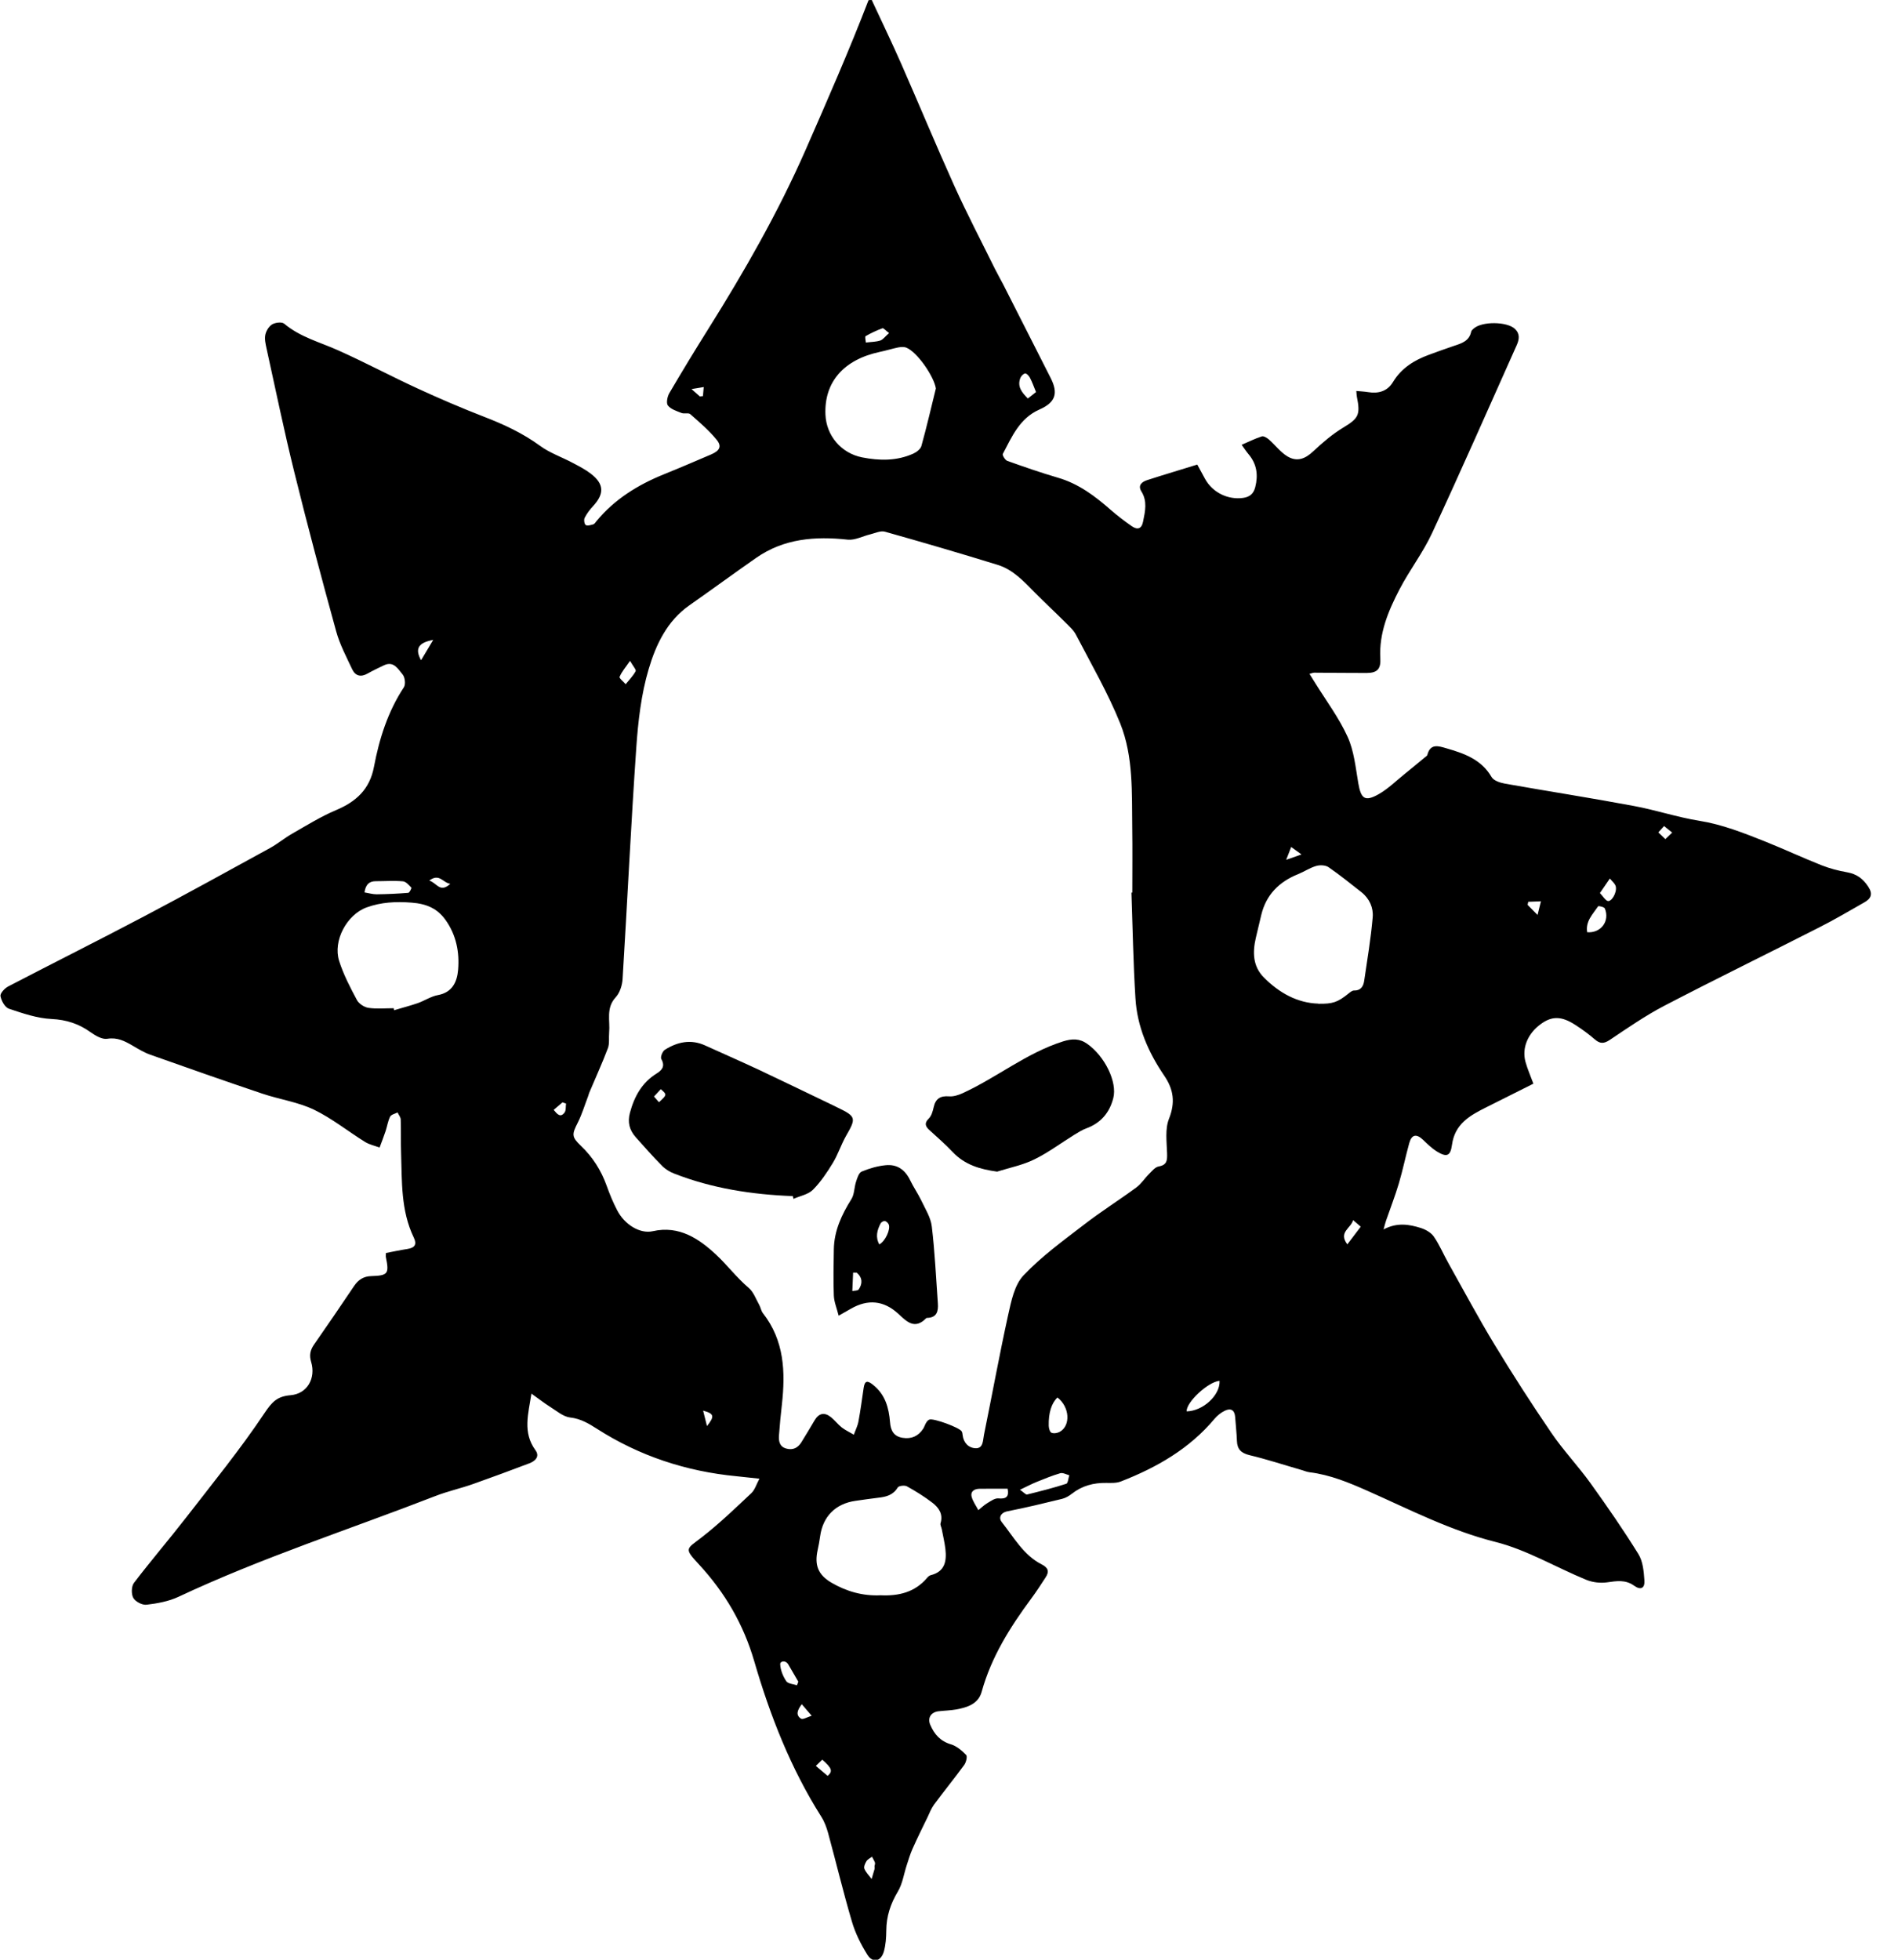<!-- Generated by IcoMoon.io -->
<svg version="1.1" xmlns="http://www.w3.org/2000/svg" width="31" height="32" viewBox="0 0 31 32">
<title>fighters-champion</title>
<path d="M14.238 0c0.162 0.349 0.33 0.696 0.485 1.049 0.29 0.66 0.566 1.326 0.862 1.982 0.208 0.46 0.443 0.908 0.666 1.361 0.043 0.085 0.090 0.167 0.134 0.252 0.258 0.508 0.517 1.017 0.775 1.527 0.128 0.252 0.080 0.4-0.183 0.516-0.324 0.143-0.449 0.443-0.598 0.725-0.011 0.020 0.038 0.1 0.072 0.113 0.273 0.098 0.548 0.193 0.827 0.275 0.339 0.098 0.607 0.301 0.866 0.528 0.109 0.095 0.225 0.183 0.344 0.266 0.090 0.061 0.158 0.044 0.182-0.078 0.034-0.168 0.073-0.332-0.029-0.494-0.060-0.097 0.010-0.154 0.092-0.181 0.27-0.088 0.543-0.168 0.822-0.255 0.049 0.089 0.089 0.163 0.129 0.237 0.123 0.22 0.373 0.342 0.621 0.307 0.105-0.015 0.169-0.066 0.197-0.176 0.050-0.198 0.026-0.376-0.109-0.537-0.038-0.045-0.070-0.095-0.113-0.154 0.117-0.050 0.221-0.103 0.329-0.137 0.031-0.010 0.085 0.024 0.117 0.051 0.1 0.088 0.184 0.202 0.295 0.271 0.159 0.099 0.295 0.048 0.432-0.082 0.148-0.139 0.305-0.273 0.478-0.379 0.255-0.154 0.292-0.207 0.231-0.509-0.005-0.024-0.005-0.049-0.009-0.094 0.069 0.006 0.132 0.009 0.193 0.019 0.169 0.028 0.315-0.015 0.405-0.164 0.138-0.228 0.346-0.357 0.586-0.445 0.137-0.050 0.272-0.1 0.41-0.146 0.125-0.041 0.251-0.079 0.282-0.233 0.004-0.018 0.023-0.033 0.036-0.046 0.129-0.125 0.552-0.122 0.68 0.003 0.084 0.082 0.068 0.172 0.028 0.263-0.458 1.024-0.909 2.051-1.382 3.068-0.148 0.32-0.369 0.606-0.532 0.919-0.182 0.35-0.337 0.715-0.314 1.125 0.010 0.172-0.045 0.241-0.222 0.242-0.286 0.001-0.572-0.004-0.858-0.005-0.019 0-0.036 0.009-0.077 0.019 0.034 0.055 0.061 0.099 0.089 0.143 0.182 0.294 0.393 0.575 0.534 0.886 0.105 0.231 0.13 0.501 0.174 0.756s0.107 0.307 0.331 0.181c0.154-0.087 0.285-0.217 0.425-0.33 0.112-0.089 0.221-0.182 0.331-0.272 0.015-0.013 0.038-0.025 0.041-0.041 0.049-0.193 0.187-0.143 0.309-0.108 0.291 0.084 0.572 0.181 0.74 0.47 0.034 0.059 0.14 0.094 0.22 0.108 0.7 0.124 1.402 0.233 2.102 0.364 0.359 0.066 0.709 0.184 1.069 0.242 0.38 0.061 0.731 0.201 1.083 0.341 0.306 0.123 0.607 0.263 0.914 0.385 0.134 0.053 0.276 0.090 0.418 0.115 0.156 0.028 0.26 0.103 0.346 0.235 0.082 0.123 0.043 0.196-0.063 0.256-0.243 0.139-0.485 0.281-0.735 0.408-0.843 0.429-1.693 0.844-2.533 1.281-0.31 0.162-0.6 0.363-0.891 0.558-0.098 0.065-0.161 0.063-0.246-0.011-0.098-0.085-0.204-0.162-0.314-0.233-0.227-0.148-0.384-0.149-0.568-0.014-0.211 0.154-0.31 0.389-0.248 0.616 0.033 0.119 0.084 0.233 0.129 0.356-0.258 0.129-0.517 0.26-0.776 0.389-0.265 0.132-0.509 0.271-0.554 0.612-0.025 0.184-0.088 0.203-0.245 0.107-0.083-0.051-0.156-0.123-0.227-0.191-0.109-0.103-0.186-0.089-0.226 0.055-0.060 0.217-0.105 0.439-0.169 0.655-0.061 0.206-0.139 0.405-0.209 0.608-0.013 0.035-0.020 0.070-0.041 0.145 0.222-0.118 0.419-0.083 0.61-0.023 0.078 0.025 0.166 0.075 0.211 0.14 0.093 0.135 0.157 0.29 0.238 0.434 0.25 0.445 0.49 0.896 0.755 1.332 0.296 0.488 0.606 0.97 0.928 1.441 0.194 0.285 0.435 0.538 0.637 0.819 0.272 0.378 0.537 0.761 0.783 1.158 0.074 0.119 0.088 0.284 0.098 0.43 0.009 0.13-0.061 0.163-0.167 0.087-0.142-0.103-0.287-0.077-0.445-0.055-0.11 0.015-0.238 0-0.341-0.043-0.494-0.203-0.967-0.488-1.479-0.617-0.739-0.186-1.401-0.529-2.085-0.832-0.309-0.137-0.616-0.265-0.953-0.306-0.049-0.006-0.095-0.028-0.144-0.041-0.278-0.080-0.554-0.171-0.835-0.238-0.135-0.033-0.201-0.094-0.206-0.231-0.005-0.13-0.020-0.26-0.029-0.39-0.008-0.119-0.074-0.152-0.172-0.103-0.061 0.030-0.119 0.077-0.163 0.128-0.411 0.492-0.947 0.798-1.533 1.026-0.072 0.028-0.158 0.024-0.237 0.023-0.207-0.003-0.396 0.046-0.562 0.177-0.046 0.036-0.102 0.069-0.158 0.083-0.295 0.072-0.591 0.144-0.888 0.202-0.127 0.024-0.151 0.114-0.099 0.178 0.197 0.247 0.354 0.539 0.651 0.69 0.109 0.055 0.128 0.118 0.065 0.213-0.077 0.118-0.153 0.236-0.237 0.349-0.344 0.465-0.65 0.951-0.807 1.518-0.055 0.201-0.237 0.257-0.42 0.29-0.094 0.016-0.189 0.018-0.285 0.029-0.123 0.015-0.184 0.108-0.134 0.223 0.065 0.152 0.164 0.266 0.337 0.317 0.093 0.028 0.179 0.102 0.248 0.173 0.023 0.024 0 0.12-0.031 0.163-0.159 0.218-0.331 0.429-0.492 0.646-0.046 0.063-0.075 0.139-0.109 0.211-0.083 0.169-0.166 0.339-0.243 0.511-0.038 0.085-0.065 0.176-0.094 0.265-0.048 0.145-0.069 0.306-0.146 0.434-0.12 0.201-0.188 0.405-0.189 0.639-0.001 0.114-0.009 0.233-0.040 0.342-0.048 0.164-0.182 0.192-0.27 0.050-0.104-0.167-0.196-0.35-0.251-0.538-0.142-0.48-0.258-0.967-0.39-1.45-0.025-0.090-0.059-0.183-0.109-0.262-0.501-0.79-0.838-1.653-1.098-2.545-0.176-0.603-0.477-1.116-0.899-1.574-0.253-0.273-0.211-0.248 0.044-0.447 0.285-0.221 0.546-0.473 0.809-0.72 0.056-0.053 0.080-0.139 0.132-0.236-0.149-0.016-0.262-0.029-0.374-0.040-0.822-0.079-1.586-0.33-2.282-0.776-0.133-0.085-0.265-0.164-0.435-0.183-0.114-0.013-0.221-0.107-0.326-0.173-0.1-0.063-0.194-0.137-0.307-0.217-0.051 0.331-0.146 0.633 0.065 0.923 0.077 0.105-0.005 0.181-0.104 0.217-0.304 0.115-0.608 0.228-0.914 0.336-0.203 0.072-0.415 0.118-0.615 0.196-1.4 0.544-2.832 1.005-4.195 1.645-0.159 0.075-0.345 0.109-0.522 0.13-0.070 0.009-0.182-0.049-0.217-0.11s-0.033-0.188 0.009-0.245c0.275-0.361 0.572-0.707 0.851-1.066 0.435-0.562 0.886-1.115 1.281-1.706 0.123-0.184 0.208-0.276 0.428-0.294 0.272-0.023 0.415-0.278 0.335-0.544-0.033-0.109-0.015-0.192 0.046-0.281 0.221-0.317 0.439-0.636 0.654-0.956 0.070-0.104 0.156-0.161 0.285-0.164 0.27-0.008 0.291-0.040 0.236-0.307-0.004-0.019 0-0.039 0-0.070 0.119-0.023 0.236-0.048 0.353-0.066 0.119-0.019 0.157-0.074 0.102-0.187-0.212-0.44-0.192-0.916-0.207-1.386-0.006-0.181 0-0.361-0.006-0.542-0.001-0.039-0.034-0.075-0.051-0.114-0.041 0.021-0.104 0.034-0.122 0.068-0.036 0.073-0.048 0.158-0.074 0.237-0.030 0.090-0.065 0.179-0.098 0.268-0.080-0.030-0.168-0.048-0.238-0.092-0.28-0.174-0.541-0.385-0.835-0.527-0.262-0.125-0.563-0.167-0.842-0.261-0.612-0.206-1.222-0.42-1.83-0.636-0.103-0.036-0.198-0.095-0.294-0.151-0.127-0.073-0.245-0.135-0.408-0.109-0.083 0.014-0.192-0.050-0.27-0.105-0.193-0.139-0.395-0.206-0.64-0.218-0.236-0.011-0.47-0.092-0.697-0.168-0.065-0.021-0.124-0.129-0.138-0.206-0.008-0.045 0.069-0.128 0.125-0.157 0.738-0.384 1.481-0.755 2.217-1.143 0.691-0.364 1.376-0.743 2.061-1.118 0.127-0.070 0.24-0.166 0.366-0.237 0.233-0.133 0.464-0.277 0.71-0.381 0.33-0.138 0.552-0.341 0.621-0.707 0.087-0.46 0.227-0.903 0.489-1.3 0.031-0.048 0.018-0.163-0.020-0.208-0.074-0.087-0.144-0.226-0.305-0.151-0.090 0.043-0.182 0.087-0.268 0.135-0.11 0.063-0.199 0.040-0.251-0.069-0.095-0.203-0.203-0.405-0.262-0.62-0.238-0.864-0.469-1.73-0.684-2.6-0.166-0.67-0.305-1.347-0.454-2.022-0.016-0.073-0.034-0.153-0.019-0.223 0.014-0.063 0.059-0.137 0.112-0.168 0.053-0.030 0.158-0.043 0.197-0.010 0.261 0.22 0.585 0.301 0.886 0.437 0.438 0.196 0.862 0.423 1.298 0.623 0.354 0.163 0.713 0.317 1.076 0.458 0.325 0.125 0.633 0.268 0.917 0.475 0.159 0.117 0.355 0.184 0.532 0.278 0.102 0.054 0.206 0.107 0.296 0.176 0.22 0.168 0.226 0.329 0.039 0.531-0.054 0.058-0.103 0.123-0.138 0.192-0.015 0.030-0.005 0.102 0.018 0.117 0.028 0.018 0.083 0 0.123-0.011 0.021-0.006 0.036-0.033 0.053-0.053 0.295-0.357 0.675-0.592 1.1-0.764 0.26-0.105 0.518-0.216 0.775-0.326 0.138-0.060 0.176-0.132 0.085-0.241-0.125-0.153-0.28-0.285-0.429-0.416-0.030-0.026-0.099-0.001-0.143-0.019-0.079-0.031-0.173-0.060-0.222-0.122-0.030-0.038-0.010-0.144 0.023-0.201 0.208-0.355 0.421-0.705 0.64-1.054 0.588-0.938 1.136-1.895 1.584-2.914 0.356-0.812 0.711-1.622 1.030-2.449 0.018-0.003 0.038-0.003 0.058-0.003zM18.484 14.575c0.004 0 0.008 0 0.010 0 0-0.351 0.004-0.702-0.001-1.052-0.008-0.577 0.021-1.167-0.196-1.709-0.201-0.499-0.474-0.97-0.723-1.449-0.040-0.078-0.113-0.14-0.176-0.204-0.163-0.163-0.332-0.32-0.494-0.483-0.181-0.183-0.356-0.376-0.608-0.454-0.612-0.189-1.227-0.369-1.843-0.542-0.070-0.020-0.159 0.024-0.238 0.043-0.123 0.029-0.25 0.099-0.368 0.087-0.533-0.058-1.042-0.019-1.496 0.297-0.366 0.255-0.725 0.519-1.091 0.775s-0.548 0.646-0.665 1.041c-0.123 0.414-0.173 0.855-0.203 1.29-0.087 1.256-0.146 2.513-0.223 3.77-0.006 0.103-0.045 0.226-0.113 0.3-0.163 0.177-0.089 0.381-0.107 0.576-0.008 0.087 0.009 0.179-0.021 0.257-0.093 0.246-0.203 0.485-0.305 0.728-0.008 0.019-0.011 0.039-0.018 0.056-0.055 0.143-0.099 0.292-0.168 0.429-0.097 0.192-0.104 0.231 0.051 0.379 0.193 0.184 0.33 0.4 0.42 0.65 0.049 0.137 0.104 0.272 0.171 0.4 0.122 0.237 0.373 0.391 0.583 0.344 0.434-0.098 0.76 0.127 1.037 0.386 0.181 0.169 0.335 0.375 0.529 0.539 0.079 0.066 0.118 0.182 0.172 0.277 0.024 0.043 0.031 0.098 0.061 0.137 0.349 0.445 0.369 0.958 0.31 1.489-0.019 0.169-0.036 0.339-0.048 0.509-0.006 0.093 0.009 0.183 0.122 0.213 0.107 0.029 0.187-0.013 0.243-0.102 0.074-0.119 0.146-0.24 0.217-0.36 0.070-0.118 0.162-0.137 0.27-0.049 0.061 0.050 0.112 0.117 0.174 0.166 0.060 0.046 0.132 0.079 0.197 0.118 0.025-0.072 0.061-0.14 0.075-0.215 0.034-0.182 0.058-0.366 0.085-0.548 0.018-0.118 0.058-0.129 0.154-0.051 0.199 0.158 0.258 0.374 0.277 0.61 0.010 0.132 0.058 0.232 0.206 0.255 0.146 0.023 0.256-0.028 0.335-0.148 0.019-0.029 0.028-0.064 0.046-0.094 0.014-0.023 0.034-0.049 0.056-0.056 0.069-0.025 0.49 0.13 0.527 0.192 0.010 0.016 0.013 0.038 0.015 0.058 0.014 0.129 0.097 0.213 0.212 0.218 0.129 0.005 0.119-0.132 0.137-0.217 0.133-0.652 0.252-1.308 0.395-1.958 0.050-0.226 0.103-0.49 0.25-0.646 0.294-0.311 0.647-0.567 0.988-0.829 0.277-0.215 0.575-0.401 0.858-0.61 0.079-0.058 0.134-0.148 0.204-0.217 0.049-0.048 0.1-0.114 0.159-0.124 0.138-0.025 0.14-0.1 0.137-0.216-0.006-0.188-0.035-0.396 0.031-0.562 0.105-0.266 0.077-0.478-0.078-0.705-0.261-0.383-0.443-0.802-0.47-1.267-0.036-0.576-0.045-1.148-0.065-1.72zM21.532 16.39c0.238 0.004 0.317-0.025 0.492-0.166 0.026-0.021 0.060-0.050 0.089-0.050 0.112 0.003 0.154-0.066 0.168-0.156 0.051-0.345 0.109-0.691 0.139-1.039 0.014-0.154-0.051-0.306-0.183-0.41-0.177-0.139-0.352-0.281-0.538-0.409-0.050-0.034-0.14-0.038-0.201-0.020-0.104 0.030-0.197 0.094-0.299 0.135-0.307 0.124-0.518 0.334-0.598 0.662-0.030 0.127-0.061 0.252-0.090 0.379-0.054 0.236-0.049 0.465 0.133 0.646 0.25 0.252 0.548 0.416 0.888 0.426zM14.383 26.049c0.294 0.014 0.559-0.048 0.759-0.284 0.016-0.019 0.038-0.039 0.059-0.044 0.235-0.058 0.262-0.232 0.24-0.429-0.013-0.108-0.039-0.215-0.059-0.322-0.006-0.033-0.029-0.070-0.020-0.098 0.045-0.148-0.029-0.255-0.133-0.334-0.13-0.1-0.272-0.188-0.416-0.268-0.038-0.021-0.134-0.009-0.151 0.019-0.075 0.125-0.189 0.153-0.317 0.167-0.124 0.014-0.248 0.034-0.373 0.051-0.326 0.046-0.533 0.256-0.577 0.58-0.010 0.074-0.024 0.148-0.040 0.221-0.055 0.248 0.006 0.405 0.223 0.534 0.248 0.145 0.517 0.221 0.805 0.207zM6.43 16.462c0.003 0.011 0.004 0.023 0.006 0.034 0.128-0.038 0.258-0.072 0.385-0.115 0.113-0.040 0.218-0.112 0.334-0.133 0.237-0.044 0.311-0.221 0.327-0.41 0.025-0.288-0.030-0.571-0.204-0.815-0.135-0.189-0.31-0.265-0.554-0.284-0.258-0.020-0.499-0.008-0.736 0.078-0.324 0.118-0.553 0.546-0.449 0.873 0.070 0.222 0.181 0.433 0.291 0.64 0.033 0.060 0.119 0.117 0.188 0.127 0.134 0.020 0.275 0.006 0.413 0.006zM15.285 6.341c-0.030-0.193-0.304-0.595-0.484-0.665-0.039-0.015-0.089-0.010-0.13-0.003-0.102 0.021-0.202 0.053-0.305 0.074-0.588 0.127-0.906 0.493-0.884 1.022 0.014 0.346 0.258 0.631 0.597 0.699 0.285 0.056 0.567 0.061 0.838-0.061 0.053-0.024 0.118-0.074 0.132-0.124 0.087-0.312 0.159-0.627 0.237-0.942zM5.953 14.572c0.068 0.011 0.133 0.031 0.198 0.031 0.173-0.002 0.345-0.010 0.517-0.024 0.020-0.001 0.058-0.078 0.050-0.085-0.039-0.041-0.087-0.099-0.137-0.103-0.147-0.013-0.296-0.002-0.445-0.002-0.108 0-0.164 0.056-0.183 0.183zM16.66 24.327c0.066 0.045 0.094 0.080 0.113 0.077 0.216-0.053 0.432-0.108 0.643-0.176 0.028-0.009 0.033-0.092 0.049-0.139-0.050-0.013-0.105-0.045-0.148-0.033-0.134 0.039-0.263 0.093-0.393 0.145-0.079 0.033-0.156 0.073-0.265 0.125zM16.459 24.309c-0.163 0-0.312-0.001-0.462 0.001-0.080 0.001-0.148 0.040-0.128 0.127 0.019 0.078 0.072 0.148 0.11 0.222 0.048-0.038 0.093-0.082 0.144-0.113 0.058-0.034 0.124-0.084 0.182-0.079 0.134 0.013 0.178-0.031 0.153-0.158zM17.272 22.819c-0.098 0.092-0.148 0.252-0.143 0.462 0.001 0.040 0.018 0.103 0.045 0.114 0.036 0.016 0.098 0.006 0.135-0.015 0.181-0.102 0.163-0.406-0.038-0.561zM19.919 22.547c-0.192 0.018-0.549 0.355-0.537 0.499 0.265-0.005 0.549-0.263 0.537-0.499zM25.922 15.222c0.226 0.019 0.375-0.182 0.29-0.388-0.010-0.024-0.104-0.045-0.11-0.035-0.087 0.129-0.209 0.245-0.179 0.423zM16.921 6.401c-0.036-0.089-0.063-0.164-0.099-0.233-0.016-0.030-0.054-0.073-0.078-0.070-0.030 0.004-0.066 0.043-0.079 0.075-0.054 0.141 0.026 0.236 0.123 0.334 0.045-0.036 0.087-0.070 0.133-0.105zM13.016 27.519c0.008-0.020 0.015-0.039 0.023-0.059-0.055-0.094-0.109-0.188-0.164-0.282-0.045-0.075-0.134-0.054-0.132-0.003 0.004 0.095 0.046 0.197 0.1 0.278 0.028 0.041 0.114 0.045 0.173 0.065zM14.522 5.439c-0.055-0.041-0.092-0.085-0.108-0.079-0.095 0.035-0.188 0.078-0.276 0.129-0.014 0.008 0.001 0.068 0.004 0.104 0.079-0.010 0.162-0.009 0.237-0.033 0.045-0.016 0.080-0.068 0.143-0.122zM26.132 14.583c0.056 0.060 0.084 0.113 0.125 0.128 0.059 0.021 0.154-0.13 0.134-0.233-0.010-0.049-0.063-0.089-0.097-0.133-0.050 0.075-0.102 0.151-0.163 0.238zM10.291 10.79c-0.077 0.112-0.138 0.181-0.171 0.262-0.009 0.023 0.064 0.079 0.099 0.12 0.056-0.070 0.122-0.135 0.163-0.213 0.011-0.023-0.043-0.082-0.092-0.169zM14.283 30.475c0.002-0.020 0.013-0.041 0.008-0.059-0.011-0.034-0.033-0.065-0.049-0.098-0.031 0.024-0.072 0.043-0.090 0.073-0.023 0.036-0.048 0.093-0.034 0.124 0.025 0.061 0.078 0.112 0.118 0.167 0.016-0.054 0.033-0.109 0.048-0.163 0.002-0.014 0-0.029 0-0.044zM22.005 20.32c0.082-0.108 0.149-0.196 0.22-0.29-0.045-0.039-0.078-0.066-0.125-0.107-0.034 0.134-0.246 0.196-0.094 0.396zM7.076 10.449c-0.242 0.044-0.304 0.142-0.199 0.332 0.069-0.114 0.125-0.208 0.199-0.332zM13.518 28.998c0.085-0.075 0.074-0.122-0.088-0.265-0.030 0.029-0.061 0.059-0.105 0.102 0.074 0.061 0.133 0.112 0.193 0.163zM13.096 27.827c-0.072 0.095-0.105 0.177-0.013 0.237 0.030 0.019 0.1-0.025 0.174-0.048-0.068-0.079-0.109-0.128-0.162-0.189zM7.011 14.379c0.122 0.034 0.172 0.21 0.344 0.053-0.124-0.018-0.178-0.179-0.344-0.053zM25.113 14.94c0.025-0.102 0.040-0.163 0.055-0.223-0.069 0.002-0.138 0.005-0.207 0.008-0.004 0.018-0.008 0.034-0.010 0.051 0.041 0.041 0.082 0.083 0.162 0.164zM9.245 18.020c-0.019-0.006-0.039-0.013-0.058-0.020-0.048 0.040-0.094 0.082-0.144 0.123 0.058 0.070 0.109 0.132 0.176 0.046 0.028-0.035 0.019-0.099 0.026-0.149zM21.089 13.83c-0.033 0.083-0.056 0.147-0.082 0.21 0.074-0.026 0.147-0.051 0.25-0.088-0.070-0.050-0.102-0.073-0.168-0.122zM27.179 13.489c-0.033 0.035-0.060 0.065-0.094 0.103 0.043 0.040 0.077 0.073 0.115 0.11 0.041-0.039 0.074-0.070 0.112-0.107-0.050-0.040-0.088-0.069-0.133-0.107zM11.547 23.286c0.129-0.161 0.117-0.203-0.063-0.252 0.020 0.080 0.039 0.154 0.063 0.252zM11.43 6.473c0.018-0.001 0.034-0.004 0.051-0.005 0.004-0.049 0.008-0.099 0.013-0.148-0.055 0.009-0.11 0.018-0.199 0.033 0.065 0.058 0.1 0.089 0.135 0.12z"></path>
<path d="M12.949 19.531c-0.665-0.025-1.316-0.125-1.938-0.368-0.073-0.028-0.146-0.073-0.199-0.128-0.148-0.149-0.287-0.307-0.428-0.465-0.102-0.115-0.138-0.242-0.095-0.401 0.072-0.267 0.196-0.492 0.437-0.641 0.090-0.056 0.14-0.119 0.075-0.236-0.018-0.031 0.020-0.127 0.059-0.151 0.204-0.128 0.424-0.176 0.657-0.070 0.3 0.137 0.603 0.268 0.902 0.409 0.408 0.192 0.812 0.389 1.217 0.583 0.014 0.006 0.026 0.014 0.040 0.020 0.307 0.148 0.311 0.172 0.144 0.462-0.082 0.143-0.132 0.304-0.217 0.444-0.095 0.156-0.199 0.312-0.327 0.44-0.078 0.077-0.21 0.099-0.316 0.147-0.005-0.014-0.008-0.030-0.010-0.045zM10.763 17.998c0.133-0.122 0.133-0.123 0.030-0.213-0.035 0.039-0.072 0.078-0.112 0.12 0.031 0.036 0.056 0.065 0.082 0.093z"></path>
<path d="M16.291 19.132c-0.287-0.039-0.533-0.112-0.73-0.32-0.12-0.127-0.253-0.242-0.383-0.361-0.065-0.060-0.084-0.112-0.008-0.187 0.045-0.044 0.065-0.12 0.080-0.186 0.031-0.138 0.109-0.187 0.25-0.176 0.070 0.006 0.151-0.019 0.217-0.049 0.562-0.256 1.047-0.659 1.645-0.848 0.147-0.046 0.27-0.050 0.396 0.040 0.286 0.201 0.494 0.623 0.425 0.887-0.061 0.238-0.204 0.406-0.44 0.493-0.069 0.025-0.133 0.066-0.197 0.105-0.217 0.134-0.423 0.29-0.651 0.401-0.187 0.093-0.401 0.135-0.605 0.199z"></path>
<path d="M13.697 21.482c-0.030-0.122-0.074-0.223-0.078-0.327-0.010-0.25-0.004-0.5 0-0.751 0.004-0.306 0.128-0.57 0.287-0.824 0.050-0.080 0.045-0.193 0.077-0.288 0.019-0.059 0.045-0.143 0.092-0.162 0.123-0.051 0.256-0.090 0.388-0.103 0.192-0.020 0.321 0.075 0.404 0.248 0.054 0.112 0.125 0.213 0.179 0.325 0.065 0.139 0.156 0.278 0.173 0.427 0.050 0.416 0.069 0.837 0.099 1.256 0.009 0.127-0.015 0.233-0.176 0.237-0.005 0-0.011 0.001-0.014 0.004-0.188 0.194-0.319 0.056-0.459-0.074-0.235-0.215-0.495-0.24-0.773-0.079-0.054 0.031-0.107 0.060-0.199 0.113zM14.362 20.319c0.097-0.049 0.188-0.248 0.153-0.327-0.011-0.024-0.040-0.051-0.064-0.054-0.023-0.003-0.060 0.020-0.070 0.043-0.056 0.108-0.085 0.221-0.019 0.339zM13.994 20.781c-0.020 0-0.040 0-0.060-0.001-0.004 0.1-0.009 0.201-0.013 0.301 0.035-0.008 0.089-0.004 0.104-0.026 0.065-0.095 0.063-0.192-0.031-0.273z"></path>
</svg>
